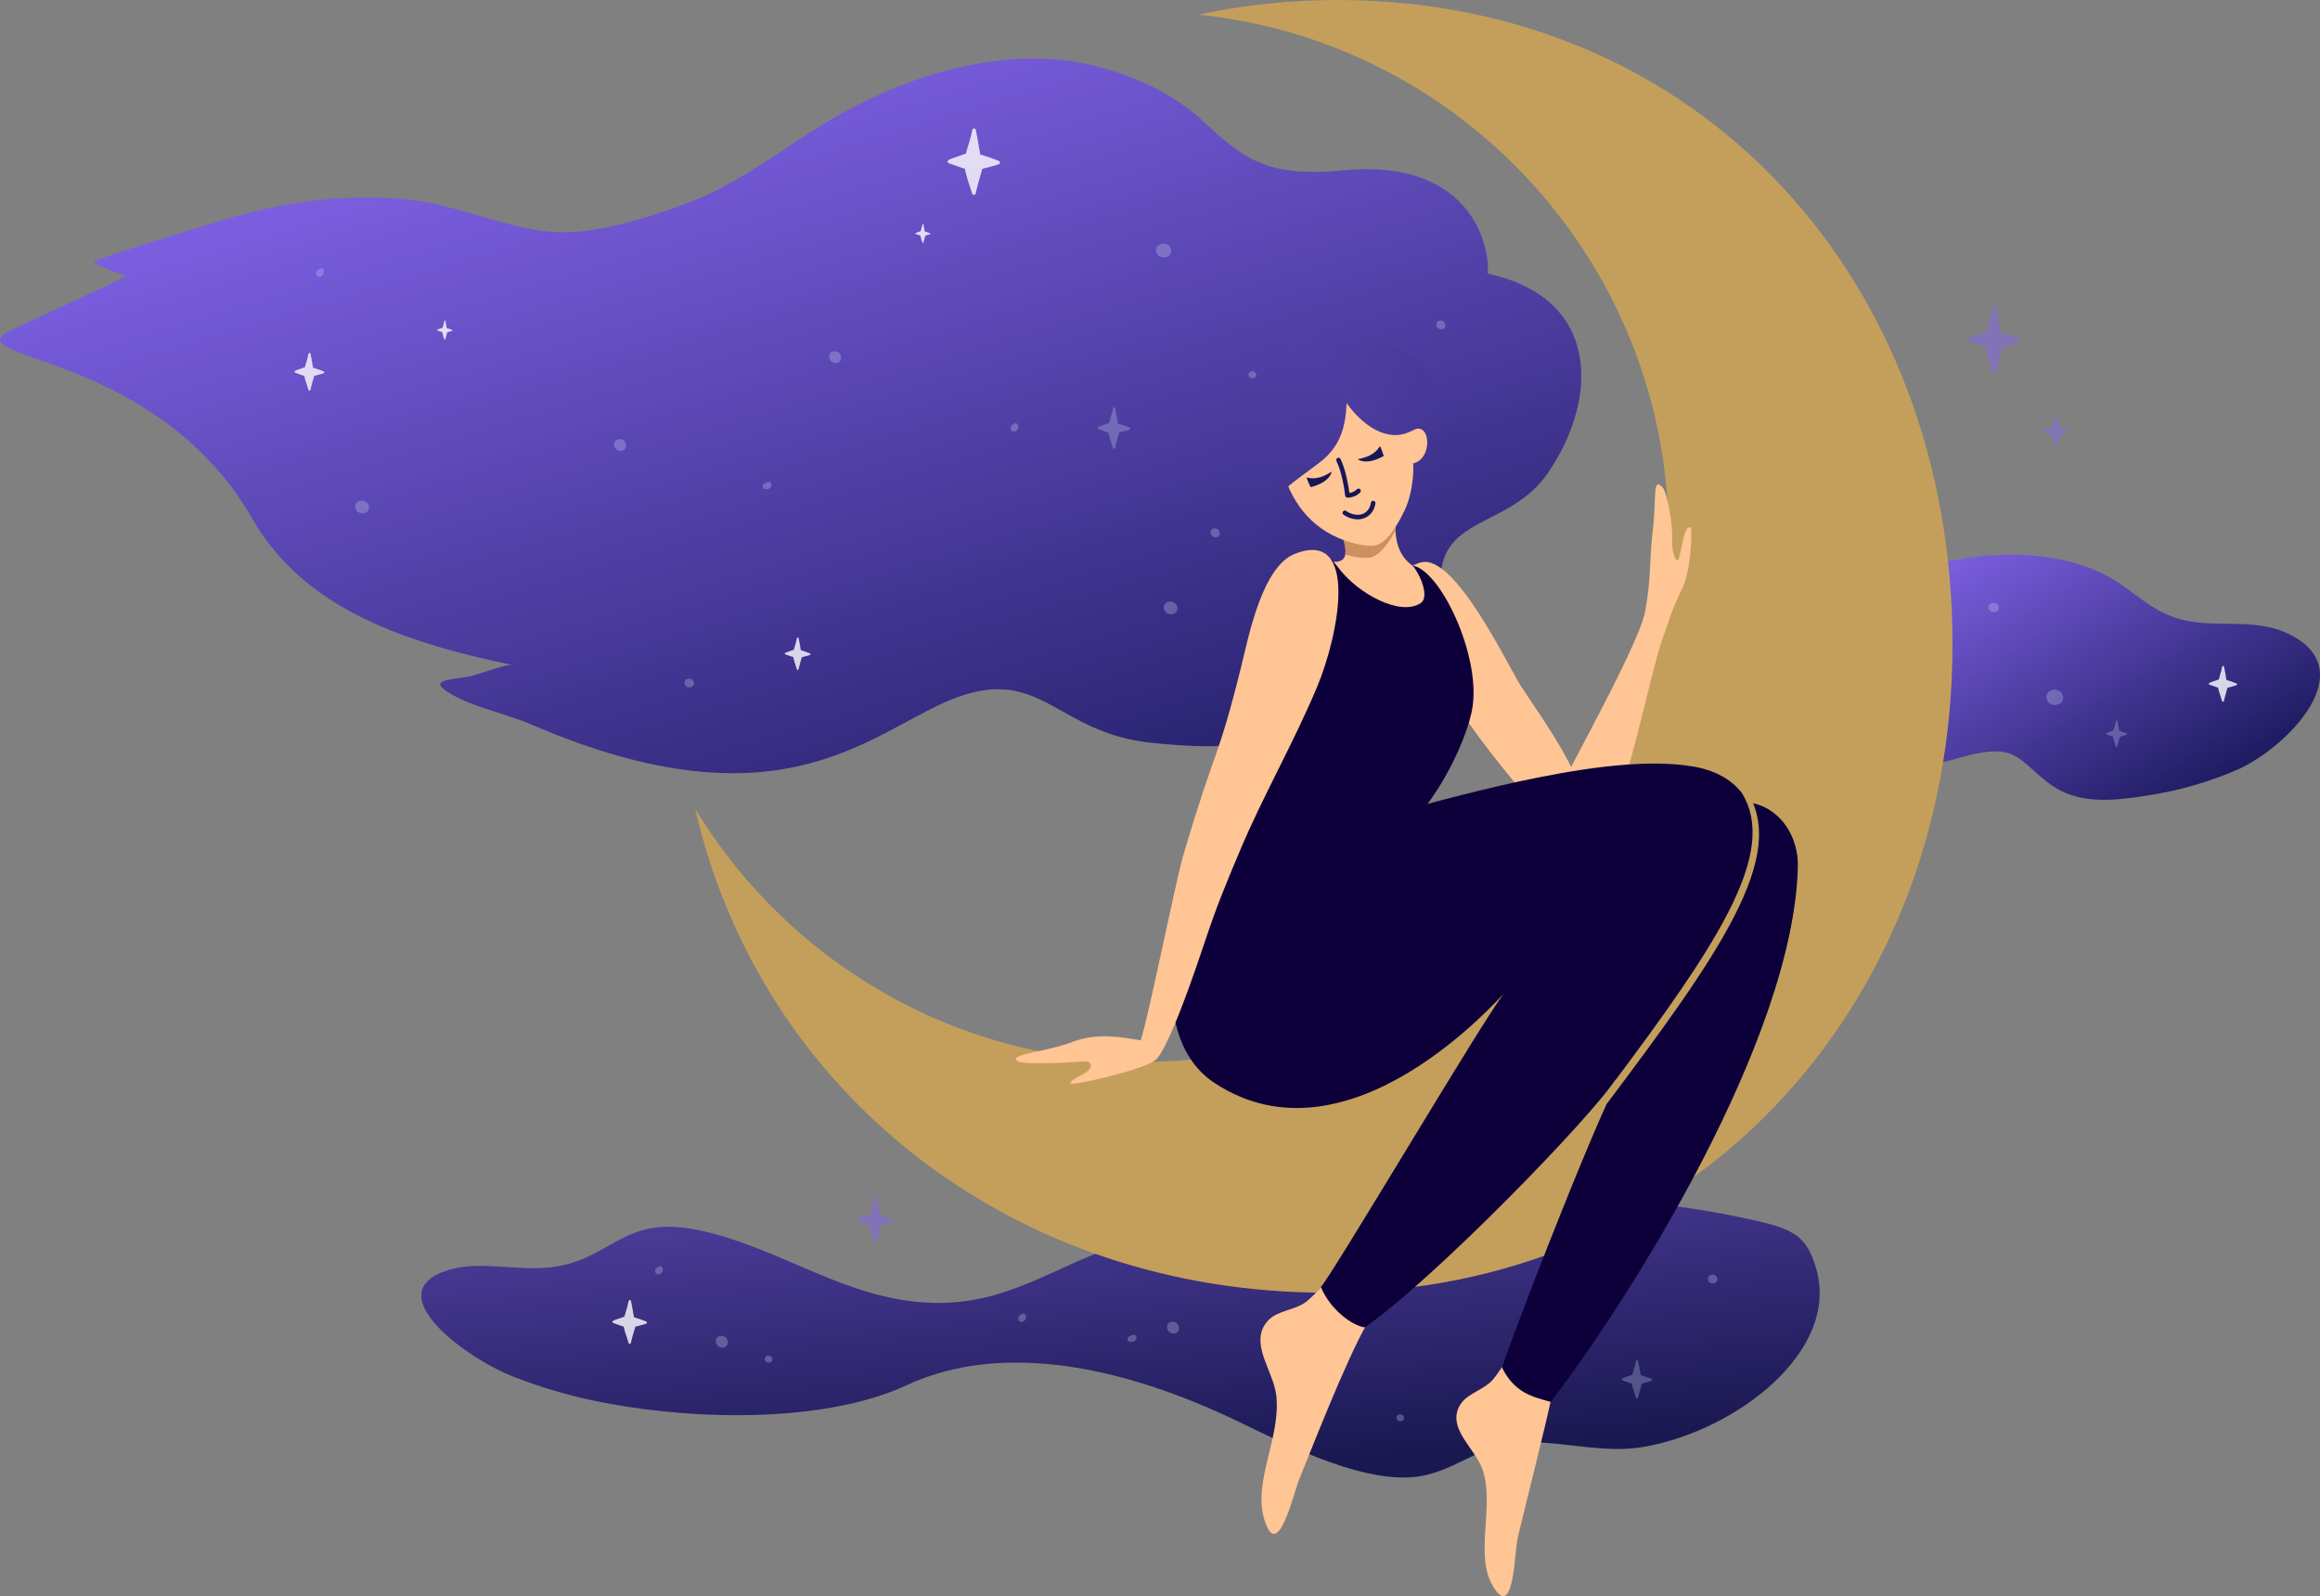 <svg width="561" height="386" viewBox="0 0 561 386" fill="none" xmlns="http://www.w3.org/2000/svg">
<rect x="0" y="0" width="561" height="386" fill="#808080" stroke="none"/>
<g clip-path="url(#clip0_13_1262)">
<path d="M439.235 307.02C436.665 297.836 432.789 296.891 420.145 294.248C386.813 287.287 352.058 289.186 322.772 296.032C305.031 300.183 285.587 296.202 269.146 301.654C254.694 306.446 243.278 315.631 225.361 315.071C204.515 314.42 188.979 301.777 169.099 297.525C150.236 293.49 148.088 304.937 132.709 306.529C125.227 307.303 116.266 305.014 109.244 306.902C90.562 311.925 111.88 328.112 124.154 332.93C131.339 335.735 138.771 337.861 146.352 339.281C170.215 343.799 200.519 343.714 219.198 335.007C242.82 323.998 272.731 330.917 299.265 343.701C311.466 349.58 331.571 359.948 344.929 356.695C353.945 354.499 358.805 348.65 369.727 348.757C379.328 348.85 388.42 351.526 397.645 349.879C420.09 345.869 444.754 326.729 439.235 307.02Z" fill="url(#paint0_linear_13_1262)"/>
<path d="M519.144 192.4C526.672 191.279 534.02 189.175 541.002 186.142C552.898 180.926 572.369 161.437 552.393 152.84C544.886 149.612 536.012 151.775 528.201 149.991C521.579 148.476 517.926 144.776 512.539 141.098C492.79 127.59 452.36 134.537 438.697 154.935C436.325 158.476 431.648 166.738 436.618 169.958C442.825 173.976 449.759 162.272 455.588 171.901C457.492 175.041 455.942 178.89 458.186 181.838C462.761 187.844 471.914 183.441 477.718 182.266C487.809 180.226 488.316 184.02 495.415 189.403C502.459 194.742 510.956 193.652 519.144 192.4Z" fill="url(#paint1_linear_13_1262)"/>
<path d="M323.337 0.008C312.09 0.002 300.873 1.185 289.874 3.538C353.725 10.165 403.503 64.171 403.503 129.816C403.503 199.938 346.698 256.785 276.626 256.785C230.63 256.785 190.351 232.292 168.101 195.628C184.064 264.751 245.318 312.617 320.729 312.617C408.709 312.617 472.136 243.95 472.136 155.909C472.136 67.868 411.318 0.008 323.337 0.008Z" fill="#C49F5C"/>
<path d="M371.993 201.604C371.601 202.839 371.464 203.962 371.669 204.914C373.521 213.528 383.826 206.674 387.189 202.493C392.823 195.494 399.063 162.266 402.179 153.971C404.099 148.835 403.885 148.264 406.896 142.055C408.775 138.177 409.288 128.424 408.844 127.59C406.943 126.618 406.512 135.487 405.552 135.534C404.729 135.116 404.181 132.075 404.318 130.812C404.661 127.304 403.114 119.009 402.041 117.886C399.485 115.18 400.61 120.244 399.71 127.768C398.775 135.613 399.299 140.164 397.79 147.941C395.98 157.361 374.149 194.808 371.993 201.604Z" fill="#FFC595"/>
<path d="M189.199 36.406C181.469 41.525 174.012 46.398 164.398 49.798C154.156 53.416 142.304 57.177 131.916 55.931C120.188 54.52 109.899 49.181 97.63 48.163C87.324 47.289 76.945 47.885 66.806 49.93C57.392 51.852 48.467 54.92 39.391 57.674C36.612 58.514 23.287 62.631 22.78 63.262C22.459 64.086 30.589 66.716 30.531 66.751C27.884 68.357 3.429 79.298 1.618 80.388C-1.262 82.12 0.063 83.053 2.57 84.376C9.425 87.986 43.083 94.178 60.933 125.325C72.785 145.989 95.066 154.888 123.833 160.803C122.355 160.501 115.33 163.304 113.325 163.628C107.713 164.525 103.286 164.515 109.386 168.02C114.751 171.1 122.511 172.637 128.466 175.203C190.046 201.777 211.186 176.164 231.28 168.692C251.671 161.114 255.692 177.149 278.027 179.59C298.382 181.813 307.82 179.826 325.161 173.485C351.515 163.847 349.724 161.542 348.432 141.795C347.293 124.392 365.062 128.158 374.489 114.112C387.106 95.331 386.264 71.816 359.727 66.177C360.385 62.255 357.807 38.069 324.681 41.199C307.401 42.846 301.188 39.038 291.218 29.566C284.059 22.769 273.587 17.842 262.966 15.509C243.434 11.219 220.567 17.554 201.959 28.322C197.392 30.968 193.258 33.721 189.199 36.406Z" fill="url(#paint2_linear_13_1262)"/>
<path d="M384.177 200.262C384.923 189.71 372.215 172.834 367.794 165.95C364.607 160.987 351.885 133.996 343.697 135.989C332.144 138.797 344.869 159.34 348.404 164.877C354.425 174.269 361.09 183.232 368.351 191.7C371.047 194.862 381.075 209.688 385.806 200.374C386.297 199.433 384.103 201.415 384.177 200.262Z" fill="#FFC595"/>
<path d="M321.115 135.742C322.319 140.93 327.229 152.19 332.808 152.272C337.235 152.335 340.658 147.919 342.455 143.584C343.053 142.135 342.301 139.022 342.606 137.482C335.85 133.64 337.493 125.976 337.773 121.049C335.836 127.54 328.447 129.368 322.539 127.068C324.239 127.732 325.084 130.793 325.301 132.377C325.66 135.017 324.73 136.346 321.115 135.742Z" fill="#FFC595"/>
<path d="M337.353 128.452C337.315 125.72 337.666 122.934 337.773 121.04C335.836 127.532 328.447 129.36 322.539 127.06C324.239 127.724 325.084 130.785 325.301 132.369C325.386 132.94 325.372 133.521 325.26 134.087C327.117 134.636 329.133 135.018 330.803 134.91C333.453 134.784 335.828 131.254 337.353 128.452Z" fill="#CD9160"/>
<path d="M341.67 112.078C346.761 110.936 345.873 101.186 341.317 104.236C342.57 99.501 336.319 90.673 332.208 88.73C327.646 86.572 318.693 87.843 315.114 91.365C305.552 100.772 307.628 123.234 323.633 130.099C325.998 131.111 329.445 132.116 332.051 131.971C335.422 131.781 338.36 126.116 339.635 123.442C342.027 118.452 341.832 112.042 341.67 112.078Z" fill="#FFC595"/>
<path d="M322.045 114.041C320.432 115.034 318.394 116.141 315.967 115.454C315.967 115.858 316.916 117.812 316.916 117.812C316.916 117.812 321.335 116.895 322.045 114.041Z" fill="#171657"/>
<path d="M328.291 111.06C330.142 110.67 332.383 110.069 333.675 107.903C333.949 108.178 334.605 110.267 334.605 110.267C334.605 110.267 330.767 112.641 328.291 111.06Z" fill="#171657"/>
<path d="M325.954 120.343H325.784C325.651 120.336 325.526 120.28 325.431 120.187C325.336 120.095 325.278 119.97 325.268 119.838C325.164 118.573 324.445 114.074 323.183 111.515C323.147 111.45 323.123 111.379 323.115 111.304C323.107 111.23 323.114 111.155 323.136 111.084C323.158 111.012 323.194 110.946 323.243 110.889C323.291 110.832 323.351 110.786 323.418 110.753C323.484 110.72 323.557 110.701 323.632 110.697C323.707 110.693 323.781 110.704 323.851 110.73C323.921 110.756 323.985 110.796 324.039 110.847C324.093 110.899 324.136 110.961 324.165 111.03C325.359 113.437 326.085 117.455 326.305 119.22C326.981 119.125 327.609 118.818 328.099 118.342C328.196 118.233 328.332 118.167 328.478 118.158C328.624 118.15 328.767 118.2 328.876 118.297C328.985 118.394 329.051 118.531 329.06 118.677C329.068 118.822 329.019 118.966 328.922 119.075C328.135 119.868 327.07 120.323 325.954 120.343Z" fill="#171657"/>
<path d="M328.313 125.605C327.073 125.576 325.871 125.176 324.862 124.455C324.804 124.413 324.754 124.36 324.716 124.298C324.678 124.237 324.653 124.169 324.641 124.097C324.629 124.026 324.632 123.953 324.648 123.883C324.665 123.813 324.695 123.746 324.737 123.688C324.779 123.629 324.833 123.58 324.894 123.542C324.955 123.504 325.024 123.478 325.095 123.466C325.166 123.455 325.239 123.457 325.309 123.474C325.379 123.491 325.445 123.521 325.504 123.563C326.417 124.224 327.907 124.738 329.174 124.386C331.064 123.879 331.429 122.116 331.497 121.589C331.515 121.444 331.591 121.311 331.706 121.221C331.822 121.131 331.969 121.091 332.114 121.109C332.26 121.127 332.392 121.202 332.482 121.318C332.572 121.434 332.612 121.581 332.594 121.727C332.411 123.168 331.497 124.902 329.465 125.446C329.09 125.551 328.702 125.605 328.313 125.605Z" fill="#171657"/>
<path d="M319.201 111.771C313.153 116.437 308.092 119.094 304.737 126.5C302.014 132.52 304.438 135.053 306.035 140.595C288.48 131.079 294.364 97.278 307.011 85.881C315.224 78.469 325.745 84.212 325.688 94.472C325.649 101.422 325.098 107.203 319.201 111.771Z" fill="url(#paint3_linear_13_1262)"/>
<path d="M341.314 104.208C344.112 102.712 346.449 102.012 347.557 105.306C348.552 98.296 347.425 91.307 341.734 86.506C336.991 82.496 331.659 84.761 326.505 82.554C323.779 81.384 317.728 76.515 318.507 83.103C319.116 88.206 322.462 92.825 325.249 96.951C329.053 102.572 335.409 107.371 341.314 104.208Z" fill="url(#paint4_linear_13_1262)"/>
<path d="M308.054 334.889C308.308 335.695 308.492 336.522 308.602 337.36C309.842 347.431 302.897 358.241 305.725 367.483C308.997 378.171 312.788 360.994 314.244 357.538C316.211 352.871 325.312 329.117 330.702 319.875C334.945 312.598 331.006 310.204 326.722 309.093C321.458 307.72 319.168 312.255 315.786 314.857C313.208 316.836 309.016 316.902 306.759 319.224C302.379 323.726 306.411 329.531 308.054 334.889Z" fill="#FFC595"/>
<path d="M357.45 353.173C357.844 353.836 358.175 354.533 358.44 355.257C361.529 363.961 356.496 375.783 360.909 383.428C366.022 392.272 366.219 375.742 366.924 372.366C367.961 367.381 373.359 346.78 375.669 335.655C376.911 329.666 373.617 326.567 370.002 326.462C364.809 326.311 363.531 330.799 360.857 333.791C358.819 336.072 354.905 336.976 353.232 339.498C349.998 344.392 354.886 348.74 357.45 353.173Z" fill="#FFC595"/>
<path d="M343.47 145.901C345.81 144.427 343.39 138.852 341.572 136.772C348.297 137.905 357.884 158.182 356.109 170.751C354.817 179.848 344.899 198.977 336.942 201.511C322.613 206.073 331.44 215.537 318.499 223.319C308.962 229.053 290.354 231.793 284.761 242.309C283.595 224.313 296.904 208.055 301.951 191.33C305.434 179.801 306.087 170.117 309.442 158.514C310.854 153.623 312.459 148.835 313.556 143.856C314.19 140.979 313.021 136.824 315.3 134.625C318.841 131.205 321.982 135.174 324.036 137.801C328.447 143.439 338.42 149.083 343.47 145.901Z" fill="#0D003A"/>
<path d="M424.039 194.272L423.93 194.25C425.194 197.316 425.611 200.701 425.197 204.503C424.648 209.405 422.728 215.046 419.278 221.749C412.953 234.052 402.074 248.951 388.486 267.005C380.924 283.614 366.62 320.695 363.191 330.687C366.208 336.844 370.542 337.788 375.005 339.032C394.553 313.449 433.639 251.282 434.742 209.745C434.94 202.211 430.504 195.744 424.039 194.272Z" fill="#0D003A"/>
<path d="M390.713 260.974C390.626 261.136 390.538 261.303 390.439 261.479C402.456 245.429 412.064 231.999 417.829 220.78C424.44 207.92 425.51 198.939 421.269 191.868C418.696 188.467 414.618 186.21 409.165 185.321C396.704 183.287 379.879 186.32 367.646 188.909C356.655 191.231 311.836 202.211 297.548 211.206C281.593 221.249 277.753 251.394 293.656 261.88C326.36 283.441 362.972 240.725 363.657 240.296C359.017 245.924 322.015 308.585 319.393 311.234C321.845 317.05 327.232 320.643 330.046 321.017C347.282 308.884 384.808 270.139 390.713 260.974Z" fill="#0D003A"/>
<path d="M300.083 161.41C301.857 154.303 305.099 137.073 313.117 133.931C328.71 127.818 323.814 153.42 318.457 166.189C312.837 179.601 305.409 192.474 299.833 205.716C296.405 213.852 294.191 219.204 291.41 227.541C289.745 232.539 282.572 254.112 279.24 256.489C275.742 258.987 258.619 262.687 258.789 262.056C259.271 260.285 264.351 259.585 263.726 257.348C263.366 256.651 262.651 256.596 261.578 256.708C258.599 257.024 247.428 257.499 246.155 256.665C243.505 254.93 252.897 254.438 259.252 251.998C265.503 249.596 271.483 250.9 275.844 251.592C278.014 244.686 284.152 213.553 286.215 206.556C294.136 179.741 294.224 184.876 300.083 161.41Z" fill="#FFC595"/>
<path opacity="0.3" d="M149.86 106.193C147.853 106.163 148.174 109.02 150.019 109.048C152.036 109.075 151.715 106.218 149.86 106.193Z" fill="#CDD2EE"/>
<path opacity="0.3" d="M283.568 319.63C281.56 319.603 281.881 322.46 283.727 322.485C285.735 322.515 285.414 319.658 283.568 319.63Z" fill="#CDD2EE"/>
<path opacity="0.3" d="M174.47 323.053C172.462 323.026 172.783 325.883 174.629 325.908C176.636 325.936 176.316 323.086 174.47 323.053Z" fill="#CDD2EE"/>
<path opacity="0.3" d="M293.785 127.765C292.26 127.743 292.502 129.917 293.909 129.937C295.434 129.959 295.19 127.785 293.785 127.765Z" fill="#CDD2EE"/>
<path opacity="0.3" d="M283.019 145.489C280.735 145.456 280.987 148.509 283.124 148.542C285.408 148.572 285.153 145.517 283.019 145.489Z" fill="#CDD2EE"/>
<path opacity="0.3" d="M87.517 121.079C85.23 121.046 85.485 124.098 87.621 124.131C89.906 124.164 89.651 121.109 87.517 121.079Z" fill="#CDD2EE"/>
<path opacity="0.3" d="M281.039 58.961C278.57 59.34 279.393 62.582 281.703 62.227C284.166 61.851 283.343 58.61 281.039 58.961Z" fill="#CDD2EE"/>
<path opacity="0.3" d="M496.498 166.837C493.755 167.257 494.674 170.861 497.233 170.468C499.973 170.048 499.057 166.444 496.498 166.837Z" fill="#CDD2EE"/>
<path opacity="0.3" d="M166.449 164.138C164.889 164.377 165.41 166.43 166.869 166.205C168.427 165.967 167.906 163.916 166.449 164.138Z" fill="#CDD2EE"/>
<path opacity="0.3" d="M413.924 308.294C412.363 308.533 412.887 310.586 414.343 310.361C415.904 310.122 415.372 308.071 413.924 308.294Z" fill="#CDD2EE"/>
<path opacity="0.3" d="M481.873 145.764C480.153 146.038 480.729 148.289 482.337 148.045C484.057 147.781 483.48 145.517 481.873 145.764Z" fill="#CDD2EE"/>
<path opacity="0.3" d="M186.439 116.827C186.371 116.747 186.287 116.682 186.193 116.635C186.098 116.588 185.996 116.56 185.891 116.552C185.661 116.533 185.431 116.594 185.241 116.725C185.204 116.751 185.169 116.78 185.137 116.81C184.965 116.836 184.806 116.912 184.677 117.028C184.549 117.144 184.458 117.296 184.415 117.464C184.395 117.565 184.397 117.669 184.42 117.769C184.444 117.869 184.489 117.963 184.552 118.044C184.616 118.125 184.696 118.191 184.787 118.239C184.879 118.286 184.979 118.313 185.082 118.317C185.347 118.33 185.612 118.299 185.866 118.224C186.045 118.162 186.204 118.053 186.326 117.908C186.448 117.763 186.529 117.588 186.56 117.401C186.581 117.302 186.581 117.2 186.56 117.101C186.539 117.002 186.498 116.909 186.439 116.827Z" fill="#CDD2EE"/>
<path opacity="0.3" d="M274.678 323.056C274.61 322.975 274.527 322.909 274.432 322.862C274.338 322.815 274.235 322.787 274.13 322.782C273.899 322.76 273.668 322.82 273.477 322.952L273.373 323.037C273.201 323.063 273.041 323.139 272.913 323.256C272.785 323.372 272.694 323.525 272.651 323.693C272.631 323.794 272.633 323.898 272.656 323.998C272.68 324.098 272.725 324.191 272.788 324.272C272.852 324.353 272.932 324.419 273.023 324.466C273.115 324.513 273.215 324.539 273.318 324.544C273.583 324.558 273.848 324.527 274.102 324.45C274.282 324.389 274.441 324.28 274.563 324.135C274.685 323.99 274.766 323.814 274.796 323.627C274.817 323.529 274.818 323.427 274.797 323.329C274.777 323.231 274.736 323.138 274.678 323.056Z" fill="#CDD2EE"/>
<path opacity="0.3" d="M246.136 102.669C246.088 102.584 246.021 102.512 245.94 102.458C245.86 102.404 245.768 102.369 245.672 102.356C245.569 102.346 245.466 102.358 245.368 102.392C245.27 102.427 245.181 102.481 245.107 102.553C245.075 102.583 245.045 102.615 245.017 102.649C244.851 102.7 244.704 102.797 244.592 102.93C244.481 103.062 244.41 103.224 244.388 103.396C244.309 103.865 244.591 104.357 244.964 104.362C245.196 104.376 245.427 104.339 245.642 104.252C245.812 104.16 245.956 104.026 246.062 103.864C246.167 103.701 246.23 103.515 246.245 103.322C246.282 103.098 246.243 102.868 246.136 102.669Z" fill="#CDD2EE"/>
<path opacity="0.3" d="M247.982 317.956C247.933 317.873 247.866 317.801 247.785 317.747C247.705 317.693 247.614 317.657 247.518 317.643C247.415 317.633 247.31 317.646 247.212 317.68C247.114 317.715 247.025 317.771 246.95 317.843C246.918 317.873 246.889 317.905 246.863 317.94C246.696 317.989 246.548 318.086 246.437 318.219C246.325 318.351 246.255 318.514 246.234 318.686C246.152 319.153 246.435 319.644 246.808 319.65C247.04 319.664 247.272 319.626 247.488 319.54C247.658 319.447 247.802 319.314 247.908 319.151C248.013 318.989 248.076 318.802 248.091 318.609C248.128 318.385 248.089 318.156 247.982 317.956Z" fill="#CDD2EE"/>
<path opacity="0.3" d="M78.216 65.192C78.167 65.109 78.099 65.037 78.018 64.984C77.938 64.93 77.846 64.895 77.75 64.882C77.647 64.872 77.543 64.885 77.446 64.919C77.348 64.953 77.259 65.008 77.185 65.079L77.097 65.175C76.931 65.225 76.783 65.322 76.671 65.455C76.559 65.587 76.489 65.75 76.469 65.922C76.387 66.389 76.669 66.883 77.042 66.888C77.274 66.903 77.507 66.865 77.722 66.779C77.892 66.685 78.036 66.552 78.141 66.389C78.246 66.227 78.31 66.041 78.326 65.848C78.362 65.623 78.323 65.393 78.216 65.192Z" fill="#CDD2EE"/>
<path opacity="0.3" d="M160.171 306.488C160.122 306.404 160.055 306.332 159.975 306.278C159.895 306.224 159.803 306.188 159.707 306.175C159.604 306.165 159.501 306.178 159.403 306.212C159.306 306.246 159.217 306.301 159.142 306.372C159.11 306.402 159.08 306.435 159.052 306.468C158.886 306.519 158.739 306.616 158.627 306.749C158.516 306.881 158.445 307.043 158.424 307.215C158.344 307.684 158.627 308.176 159 308.181C159.231 308.195 159.462 308.158 159.677 308.072C159.848 307.979 159.992 307.846 160.098 307.683C160.204 307.521 160.268 307.334 160.283 307.141C160.32 306.917 160.28 306.687 160.171 306.488Z" fill="#CDD2EE"/>
<path opacity="0.3" d="M266.982 102.704C267.404 102.561 268.019 102.353 268.191 102.282C268.252 102.007 268.381 101.579 268.529 101.082C268.783 100.314 268.985 99.53 269.135 98.735C269.141 98.672 269.169 98.612 269.214 98.567C269.259 98.522 269.318 98.494 269.382 98.488C269.439 98.478 269.498 98.489 269.548 98.519C269.599 98.548 269.637 98.595 269.656 98.65C269.766 98.993 270.205 101.691 270.333 102.413C270.915 102.597 272.827 103.209 273.208 103.434C273.246 103.456 273.278 103.488 273.299 103.527C273.32 103.566 273.329 103.61 273.326 103.654C273.323 103.7 273.308 103.745 273.283 103.783C273.258 103.822 273.224 103.854 273.183 103.876C272.95 104.014 271.442 104.395 270.649 104.59C270.44 105.265 269.672 107.98 269.659 108.26C269.66 108.326 269.636 108.39 269.593 108.441C269.551 108.491 269.491 108.525 269.426 108.534H269.398C269.341 108.544 269.282 108.532 269.232 108.503C269.182 108.473 269.144 108.427 269.124 108.372C268.342 106.053 268.065 105.057 268.027 104.604C267.725 104.516 267.064 104.294 265.558 103.736C265.512 103.709 265.474 103.668 265.451 103.619C265.427 103.57 265.419 103.515 265.426 103.462C265.462 103.234 265.638 103.165 266.982 102.704Z" fill="#CDD2EE"/>
<path opacity="0.5" d="M478.362 80.879C479.043 80.649 480.033 80.311 480.31 80.199C480.406 79.768 480.617 79.065 480.858 78.277C481.253 76.949 481.747 75.296 481.832 74.497C481.847 74.397 481.893 74.305 481.964 74.233C482.035 74.162 482.127 74.115 482.227 74.099C482.324 74.081 482.425 74.098 482.511 74.149C482.596 74.199 482.66 74.279 482.691 74.374C482.863 74.923 483.588 79.271 483.788 80.432C484.723 80.728 487.798 81.711 488.415 82.079C488.476 82.114 488.527 82.165 488.56 82.227C488.594 82.29 488.609 82.36 488.604 82.43C488.599 82.505 488.575 82.576 488.535 82.639C488.494 82.702 488.439 82.754 488.374 82.79C488.001 83.012 485.571 83.613 484.295 83.94C483.958 85.038 482.723 89.397 482.702 89.847C482.695 89.95 482.655 90.048 482.587 90.125C482.519 90.203 482.427 90.255 482.326 90.275H482.279C482.187 90.29 482.094 90.271 482.014 90.224C481.934 90.176 481.874 90.102 481.843 90.014C480.581 86.279 480.137 84.675 480.06 83.945C479.572 83.805 478.508 83.449 476.064 82.551C475.99 82.509 475.931 82.447 475.893 82.372C475.855 82.297 475.84 82.212 475.85 82.128C475.896 81.73 476.179 81.62 478.362 80.879Z" fill="#8465EC"/>
<path opacity="0.5" d="M209.022 294.103C209.493 293.943 210.185 293.71 210.377 293.63C210.445 293.329 210.591 292.84 210.755 292.286C211.038 291.424 211.265 290.544 211.435 289.653C211.445 289.584 211.478 289.52 211.527 289.47C211.576 289.421 211.641 289.389 211.71 289.379C211.777 289.364 211.846 289.374 211.906 289.408C211.965 289.442 212.01 289.497 212.031 289.563C212.151 289.947 212.656 292.972 212.79 293.779C213.443 293.987 215.583 294.671 216.013 294.923C216.055 294.949 216.089 294.985 216.112 295.028C216.135 295.071 216.147 295.119 216.145 295.168C216.141 295.22 216.125 295.27 216.097 295.314C216.069 295.358 216.031 295.394 215.986 295.42C215.712 295.574 214.033 296.002 213.144 296.219C212.911 296.977 212.047 300.021 212.047 300.336C212.042 300.41 212.013 300.48 211.963 300.534C211.913 300.589 211.846 300.624 211.773 300.636H211.74C211.676 300.646 211.611 300.633 211.556 300.6C211.501 300.567 211.459 300.515 211.438 300.454C210.56 297.852 210.251 296.735 210.196 296.227C209.856 296.131 209.115 295.881 207.414 295.256C207.363 295.227 207.321 295.184 207.295 295.132C207.268 295.079 207.258 295.02 207.266 294.962C207.305 294.696 207.502 294.621 209.022 294.103Z" fill="#8465EC"/>
<path opacity="0.5" d="M495.3 103.665C495.621 103.555 496.084 103.39 496.216 103.344C496.26 103.141 496.361 102.811 496.471 102.435C496.663 101.854 496.816 101.261 496.929 100.659C496.936 100.612 496.958 100.569 496.991 100.535C497.025 100.502 497.068 100.48 497.115 100.473C497.16 100.463 497.207 100.471 497.247 100.494C497.287 100.516 497.317 100.553 497.332 100.596C497.414 100.857 497.755 102.896 497.845 103.443C498.583 103.664 499.309 103.922 500.02 104.217C500.049 104.233 500.073 104.257 500.089 104.286C500.104 104.315 500.111 104.348 500.108 104.381C500.105 104.416 500.094 104.45 500.076 104.48C500.057 104.51 500.031 104.534 500.001 104.552C499.372 104.772 498.731 104.955 498.081 105.101C497.922 105.611 497.343 107.667 497.332 107.878C497.329 107.927 497.31 107.973 497.278 108.01C497.245 108.046 497.202 108.07 497.154 108.079H497.135C497.091 108.086 497.047 108.077 497.009 108.055C496.972 108.032 496.943 107.997 496.929 107.955C496.336 106.201 496.128 105.446 496.09 105.103C495.862 105.04 495.36 104.87 494.213 104.447C494.179 104.428 494.151 104.399 494.133 104.364C494.115 104.329 494.107 104.289 494.112 104.25C494.142 104.066 494.274 104.014 495.3 103.665Z" fill="#8465EC"/>
<path opacity="0.3" d="M510.276 176.935C510.55 176.845 510.945 176.708 511.055 176.661C511.093 176.488 511.178 176.208 511.271 175.89C511.435 175.395 511.565 174.889 511.661 174.377C511.667 174.337 511.686 174.3 511.714 174.271C511.743 174.243 511.78 174.224 511.82 174.218C511.858 174.21 511.898 174.216 511.932 174.235C511.966 174.254 511.991 174.285 512.004 174.322C512.075 174.545 512.363 176.279 512.44 176.746C513.068 176.932 513.686 177.151 514.291 177.402C514.316 177.416 514.335 177.437 514.349 177.461C514.362 177.486 514.369 177.514 514.368 177.542C514.365 177.572 514.356 177.601 514.339 177.626C514.323 177.652 514.301 177.673 514.275 177.687C513.736 177.872 513.186 178.025 512.629 178.146C512.495 178.58 512.001 180.328 511.993 180.507C511.99 180.548 511.974 180.587 511.947 180.618C511.919 180.649 511.883 180.669 511.842 180.677H511.823C511.786 180.681 511.749 180.672 511.718 180.653C511.687 180.634 511.663 180.604 511.65 180.57C511.145 179.079 510.967 178.437 510.937 178.146C510.742 178.091 510.317 177.945 509.338 177.597C509.309 177.579 509.286 177.554 509.271 177.524C509.256 177.494 509.249 177.46 509.253 177.427C509.288 177.276 509.401 177.232 510.276 176.935Z" fill="#CDD2EE"/>
<path opacity="0.3" d="M393.599 332.845C393.991 332.71 394.564 332.515 394.723 332.449C394.778 332.202 394.902 331.793 395.039 331.335C395.274 330.616 395.462 329.882 395.601 329.139C395.61 329.081 395.636 329.028 395.677 328.986C395.718 328.945 395.771 328.918 395.829 328.908C395.885 328.896 395.944 328.904 395.995 328.932C396.045 328.96 396.084 329.005 396.103 329.059C396.202 329.38 396.622 331.889 396.731 332.562C397.28 332.732 399.052 333.3 399.408 333.512C399.443 333.533 399.472 333.562 399.491 333.598C399.51 333.634 399.519 333.674 399.518 333.715C399.514 333.758 399.499 333.799 399.476 333.835C399.452 333.871 399.421 333.902 399.384 333.923C398.61 334.188 397.823 334.41 397.025 334.588C396.833 335.216 396.117 337.741 396.106 338.002C396.101 338.061 396.078 338.117 396.039 338.162C396 338.206 395.947 338.237 395.889 338.249H395.862C395.809 338.257 395.754 338.247 395.708 338.219C395.662 338.192 395.627 338.149 395.609 338.098C394.88 335.941 394.625 335.013 394.578 334.59C394.304 334.511 393.681 334.316 392.269 333.783C392.227 333.759 392.193 333.724 392.171 333.681C392.149 333.638 392.14 333.59 392.145 333.542C392.173 333.336 392.332 333.273 393.599 332.845Z" fill="#CDD2EE"/>
<path opacity="0.8" d="M191.004 157.463C191.333 157.353 191.813 157.188 191.947 157.133C191.997 156.925 192.098 156.584 192.222 156.195C192.419 155.593 192.578 154.978 192.696 154.356C192.703 154.307 192.725 154.261 192.76 154.226C192.794 154.191 192.839 154.168 192.888 154.161C192.935 154.152 192.983 154.16 193.024 154.184C193.065 154.207 193.097 154.245 193.113 154.29C193.198 154.564 193.549 156.67 193.642 157.235C194.406 157.463 195.157 157.73 195.894 158.034C195.923 158.052 195.947 158.077 195.963 158.108C195.979 158.138 195.986 158.172 195.985 158.207C195.983 158.242 195.971 158.277 195.952 158.307C195.933 158.338 195.906 158.362 195.875 158.38C195.224 158.601 194.561 158.785 193.889 158.929C193.725 159.456 193.127 161.583 193.116 161.8C193.113 161.85 193.093 161.898 193.06 161.936C193.027 161.974 192.982 161.999 192.932 162.008H192.91C192.865 162.015 192.82 162.005 192.781 161.982C192.743 161.958 192.714 161.922 192.699 161.879C192.084 160.062 191.876 159.283 191.832 158.929C191.593 158.86 191.075 158.687 189.887 158.251C189.852 158.23 189.823 158.2 189.805 158.163C189.786 158.127 189.779 158.085 189.783 158.045C189.791 157.877 189.928 157.825 191.004 157.463Z" fill="white"/>
<path opacity="0.8" d="M535.475 164.682C535.84 164.558 536.369 164.377 536.517 164.317C536.569 164.086 536.682 163.708 536.811 163.279C537.029 162.616 537.203 161.94 537.332 161.254C537.339 161.199 537.364 161.149 537.403 161.11C537.441 161.072 537.491 161.047 537.546 161.039C537.597 161.029 537.65 161.038 537.696 161.064C537.741 161.091 537.776 161.133 537.793 161.182C537.886 161.476 538.275 163.806 538.377 164.429C539.219 164.68 540.048 164.974 540.859 165.311C540.892 165.329 540.92 165.357 540.938 165.39C540.956 165.424 540.964 165.462 540.961 165.5C540.958 165.54 540.945 165.578 540.923 165.612C540.902 165.645 540.872 165.673 540.837 165.692C540.118 165.938 539.385 166.144 538.643 166.31C538.462 166.892 537.798 169.236 537.787 169.477C537.784 169.533 537.762 169.585 537.725 169.626C537.688 169.668 537.639 169.695 537.584 169.705H537.559C537.51 169.711 537.461 169.701 537.419 169.676C537.376 169.65 537.344 169.611 537.326 169.565C536.652 167.561 536.413 166.702 536.372 166.31C536.097 166.236 535.549 166.035 534.227 165.56C534.188 165.538 534.157 165.505 534.136 165.465C534.116 165.425 534.107 165.38 534.112 165.335C534.153 165.138 534.304 165.08 535.475 164.682Z" fill="white"/>
<path opacity="0.8" d="M72.632 89.194C73.016 89.065 73.575 88.875 73.729 88.809C73.784 88.568 73.902 88.17 74.036 87.711C74.265 87.014 74.448 86.303 74.585 85.581C74.593 85.525 74.62 85.473 74.659 85.432C74.699 85.391 74.751 85.364 74.807 85.353C74.863 85.34 74.922 85.348 74.973 85.376C75.024 85.404 75.062 85.45 75.081 85.504C75.18 85.815 75.586 88.266 75.695 88.922C76.225 89.089 77.961 89.644 78.307 89.85C78.341 89.869 78.37 89.898 78.389 89.933C78.408 89.968 78.416 90.008 78.414 90.047C78.411 90.089 78.397 90.13 78.375 90.165C78.352 90.201 78.321 90.23 78.285 90.251C77.529 90.51 76.76 90.726 75.981 90.898C75.791 91.51 75.095 93.978 75.084 94.231C75.079 94.289 75.055 94.344 75.017 94.388C74.978 94.432 74.927 94.462 74.87 94.475H74.845C74.793 94.482 74.741 94.471 74.696 94.444C74.651 94.417 74.617 94.376 74.598 94.327C73.888 92.219 73.635 91.307 73.592 90.904C73.317 90.824 72.717 90.629 71.337 90.116C71.296 90.092 71.263 90.057 71.242 90.014C71.22 89.972 71.211 89.924 71.216 89.877C71.241 89.674 71.414 89.614 72.632 89.194Z" fill="white"/>
<path opacity="0.8" d="M231.631 37.817C232.306 37.589 233.291 37.254 233.565 37.142C233.661 36.713 233.87 36.016 234.114 35.22C234.509 33.9 235 32.258 235.082 31.465C235.096 31.366 235.142 31.274 235.213 31.202C235.283 31.131 235.375 31.085 235.474 31.07C235.569 31.05 235.669 31.066 235.753 31.114C235.838 31.162 235.903 31.239 235.935 31.331C236.108 31.88 236.826 36.195 237.032 37.347C237.962 37.641 241.018 38.621 241.629 38.981C241.689 39.016 241.739 39.067 241.772 39.129C241.804 39.19 241.82 39.26 241.816 39.329C241.81 39.403 241.787 39.474 241.747 39.537C241.707 39.599 241.653 39.65 241.588 39.686C241.218 39.908 238.804 40.51 237.537 40.831C237.202 41.907 235.976 46.252 235.954 46.697C235.947 46.799 235.907 46.897 235.839 46.974C235.771 47.051 235.679 47.103 235.578 47.122H235.535C235.443 47.134 235.351 47.115 235.272 47.068C235.194 47.02 235.133 46.947 235.101 46.861C233.85 43.15 233.409 41.558 233.329 40.822C232.847 40.682 231.788 40.328 229.36 39.45C229.288 39.408 229.229 39.346 229.192 39.272C229.154 39.197 229.139 39.113 229.149 39.03C229.185 38.662 229.465 38.555 231.631 37.817Z" fill="white"/>
<path opacity="0.8" d="M149.72 318.851C150.168 318.7 150.818 318.478 150.999 318.403C151.062 318.129 151.199 317.66 151.355 317.138C151.623 316.33 151.836 315.504 151.994 314.668C152.002 314.597 152.033 314.532 152.083 314.482C152.133 314.432 152.198 314.4 152.269 314.393C152.332 314.382 152.396 314.393 152.452 314.425C152.508 314.456 152.55 314.506 152.573 314.566C152.686 314.928 153.16 317.778 153.289 318.541C153.903 318.736 155.919 319.381 156.325 319.619C156.365 319.642 156.398 319.676 156.42 319.717C156.442 319.758 156.452 319.804 156.449 319.85C156.445 319.899 156.429 319.946 156.403 319.987C156.376 320.028 156.34 320.062 156.298 320.086C156.054 320.232 154.457 320.635 153.621 320.841C153.399 321.552 152.59 324.423 152.576 324.717C152.571 324.783 152.544 324.847 152.499 324.896C152.455 324.946 152.395 324.979 152.329 324.991H152.299C152.239 324.999 152.178 324.986 152.126 324.955C152.074 324.924 152.033 324.877 152.011 324.821C151.188 322.367 150.894 321.316 150.842 320.835C150.521 320.745 149.825 320.512 148.22 319.921C148.172 319.895 148.133 319.855 148.108 319.806C148.083 319.757 148.073 319.701 148.08 319.647C148.105 319.411 148.289 319.337 149.72 318.851Z" fill="white"/>
<path opacity="0.8" d="M106.449 79.447C106.646 79.381 106.934 79.284 107.014 79.252C107.041 79.125 107.102 78.922 107.173 78.703C107.287 78.343 107.378 77.976 107.447 77.605C107.45 77.575 107.463 77.548 107.483 77.527C107.504 77.505 107.53 77.491 107.56 77.487C107.587 77.482 107.616 77.487 107.641 77.501C107.665 77.515 107.684 77.537 107.694 77.563C107.746 77.723 107.968 78.983 108.012 79.32C108.468 79.455 108.915 79.614 109.353 79.798C109.371 79.808 109.386 79.823 109.395 79.841C109.405 79.859 109.409 79.879 109.408 79.899C109.406 79.921 109.399 79.942 109.387 79.96C109.375 79.978 109.359 79.993 109.34 80.004C108.952 80.136 108.557 80.247 108.158 80.336C108.062 80.651 107.702 81.92 107.697 82.049C107.695 82.079 107.683 82.107 107.663 82.129C107.643 82.152 107.616 82.167 107.587 82.172C107.56 82.176 107.533 82.17 107.51 82.156C107.487 82.142 107.47 82.121 107.461 82.095C107.242 81.524 107.069 80.935 106.945 80.336C106.803 80.297 106.495 80.193 105.785 79.932C105.764 79.92 105.747 79.902 105.736 79.88C105.725 79.858 105.721 79.833 105.725 79.809C105.736 79.694 105.818 79.663 106.449 79.447Z" fill="white"/>
<path opacity="0.3" d="M302.669 89.806C301.41 89.998 301.847 91.65 303.007 91.472C304.266 91.28 303.846 89.625 302.669 89.806Z" fill="#CDD2EE"/>
<path opacity="0.3" d="M338.439 342.04C337.183 342.232 337.617 343.887 338.78 343.709C340.036 343.514 339.616 341.862 338.439 342.04Z" fill="#CDD2EE"/>
<path opacity="0.3" d="M185.691 327.86C184.435 328.052 184.868 329.707 186.031 329.526C187.287 329.334 186.867 327.679 185.691 327.86Z" fill="#CDD2EE"/>
<path opacity="0.8" d="M222.072 56.106C222.264 56.041 222.547 55.944 222.621 55.911C222.648 55.791 222.709 55.59 222.777 55.362C222.892 55.009 222.984 54.649 223.052 54.284C223.056 54.255 223.069 54.228 223.089 54.208C223.109 54.187 223.136 54.173 223.164 54.168C223.192 54.164 223.22 54.169 223.244 54.183C223.268 54.197 223.286 54.219 223.296 54.245C223.345 54.402 223.551 55.642 223.608 55.972C223.883 56.057 224.752 56.34 224.928 56.441C224.945 56.452 224.959 56.467 224.968 56.485C224.978 56.503 224.983 56.523 224.983 56.543C224.981 56.564 224.974 56.584 224.962 56.602C224.951 56.62 224.935 56.634 224.917 56.644C224.535 56.775 224.147 56.885 223.754 56.974C223.658 57.281 223.304 58.53 223.298 58.656C223.297 58.686 223.285 58.714 223.266 58.736C223.247 58.759 223.22 58.774 223.191 58.78C223.166 58.783 223.139 58.778 223.117 58.764C223.094 58.751 223.077 58.73 223.068 58.706C222.851 58.143 222.681 57.564 222.558 56.974C222.418 56.933 222.116 56.831 221.417 56.576C221.396 56.563 221.38 56.545 221.369 56.524C221.358 56.503 221.354 56.479 221.356 56.455C221.367 56.351 221.45 56.318 222.072 56.106Z" fill="white"/>
<path opacity="0.3" d="M348.363 77.528C346.86 77.506 347.101 79.641 348.481 79.661C349.981 79.683 349.74 77.547 348.363 77.528Z" fill="#CDD2EE"/>
<path opacity="0.3" d="M201.876 84.931C199.869 84.903 200.19 87.761 202.036 87.785C204.043 87.816 203.722 84.958 201.876 84.931Z" fill="#CDD2EE"/>
</g>
<defs>
<linearGradient id="paint0_linear_13_1262" x1="258.157" y1="204.185" x2="270.969" y2="357.311" gradientUnits="userSpaceOnUse">
<stop stop-color="#8465EC"/>
<stop offset="1" stop-color="#1A1851"/>
</linearGradient>
<linearGradient id="paint1_linear_13_1262" x1="457.42" y1="98.961" x2="524.273" y2="204.582" gradientUnits="userSpaceOnUse">
<stop offset="0.241" stop-color="#8465EC"/>
<stop offset="1" stop-color="#171657"/>
</linearGradient>
<linearGradient id="paint2_linear_13_1262" x1="161.834" y1="-0.377" x2="236.198" y2="246.646" gradientUnits="userSpaceOnUse">
<stop stop-color="#8465EC"/>
<stop offset="1" stop-color="#171657"/>
</linearGradient>
<linearGradient id="paint3_linear_13_1262" x1="310.371" y1="82.522" x2="316.398" y2="183.072" gradientUnits="userSpaceOnUse">
<stop stop-color="#5140A6"/>
<stop offset="1" stop-color="#2A2471"/>
<stop offset="1" stop-color="#3C3189"/>
</linearGradient>
<linearGradient id="paint4_linear_13_1262" x1="313.923" y1="79.724" x2="356.862" y2="102.81" gradientUnits="userSpaceOnUse">
<stop stop-color="#5241A7"/>
<stop offset="1" stop-color="#423591"/>
</linearGradient>
<clipPath id="clip0_13_1262">
<rect width="561" height="386" fill="white"/>
</clipPath>
</defs>
</svg>
